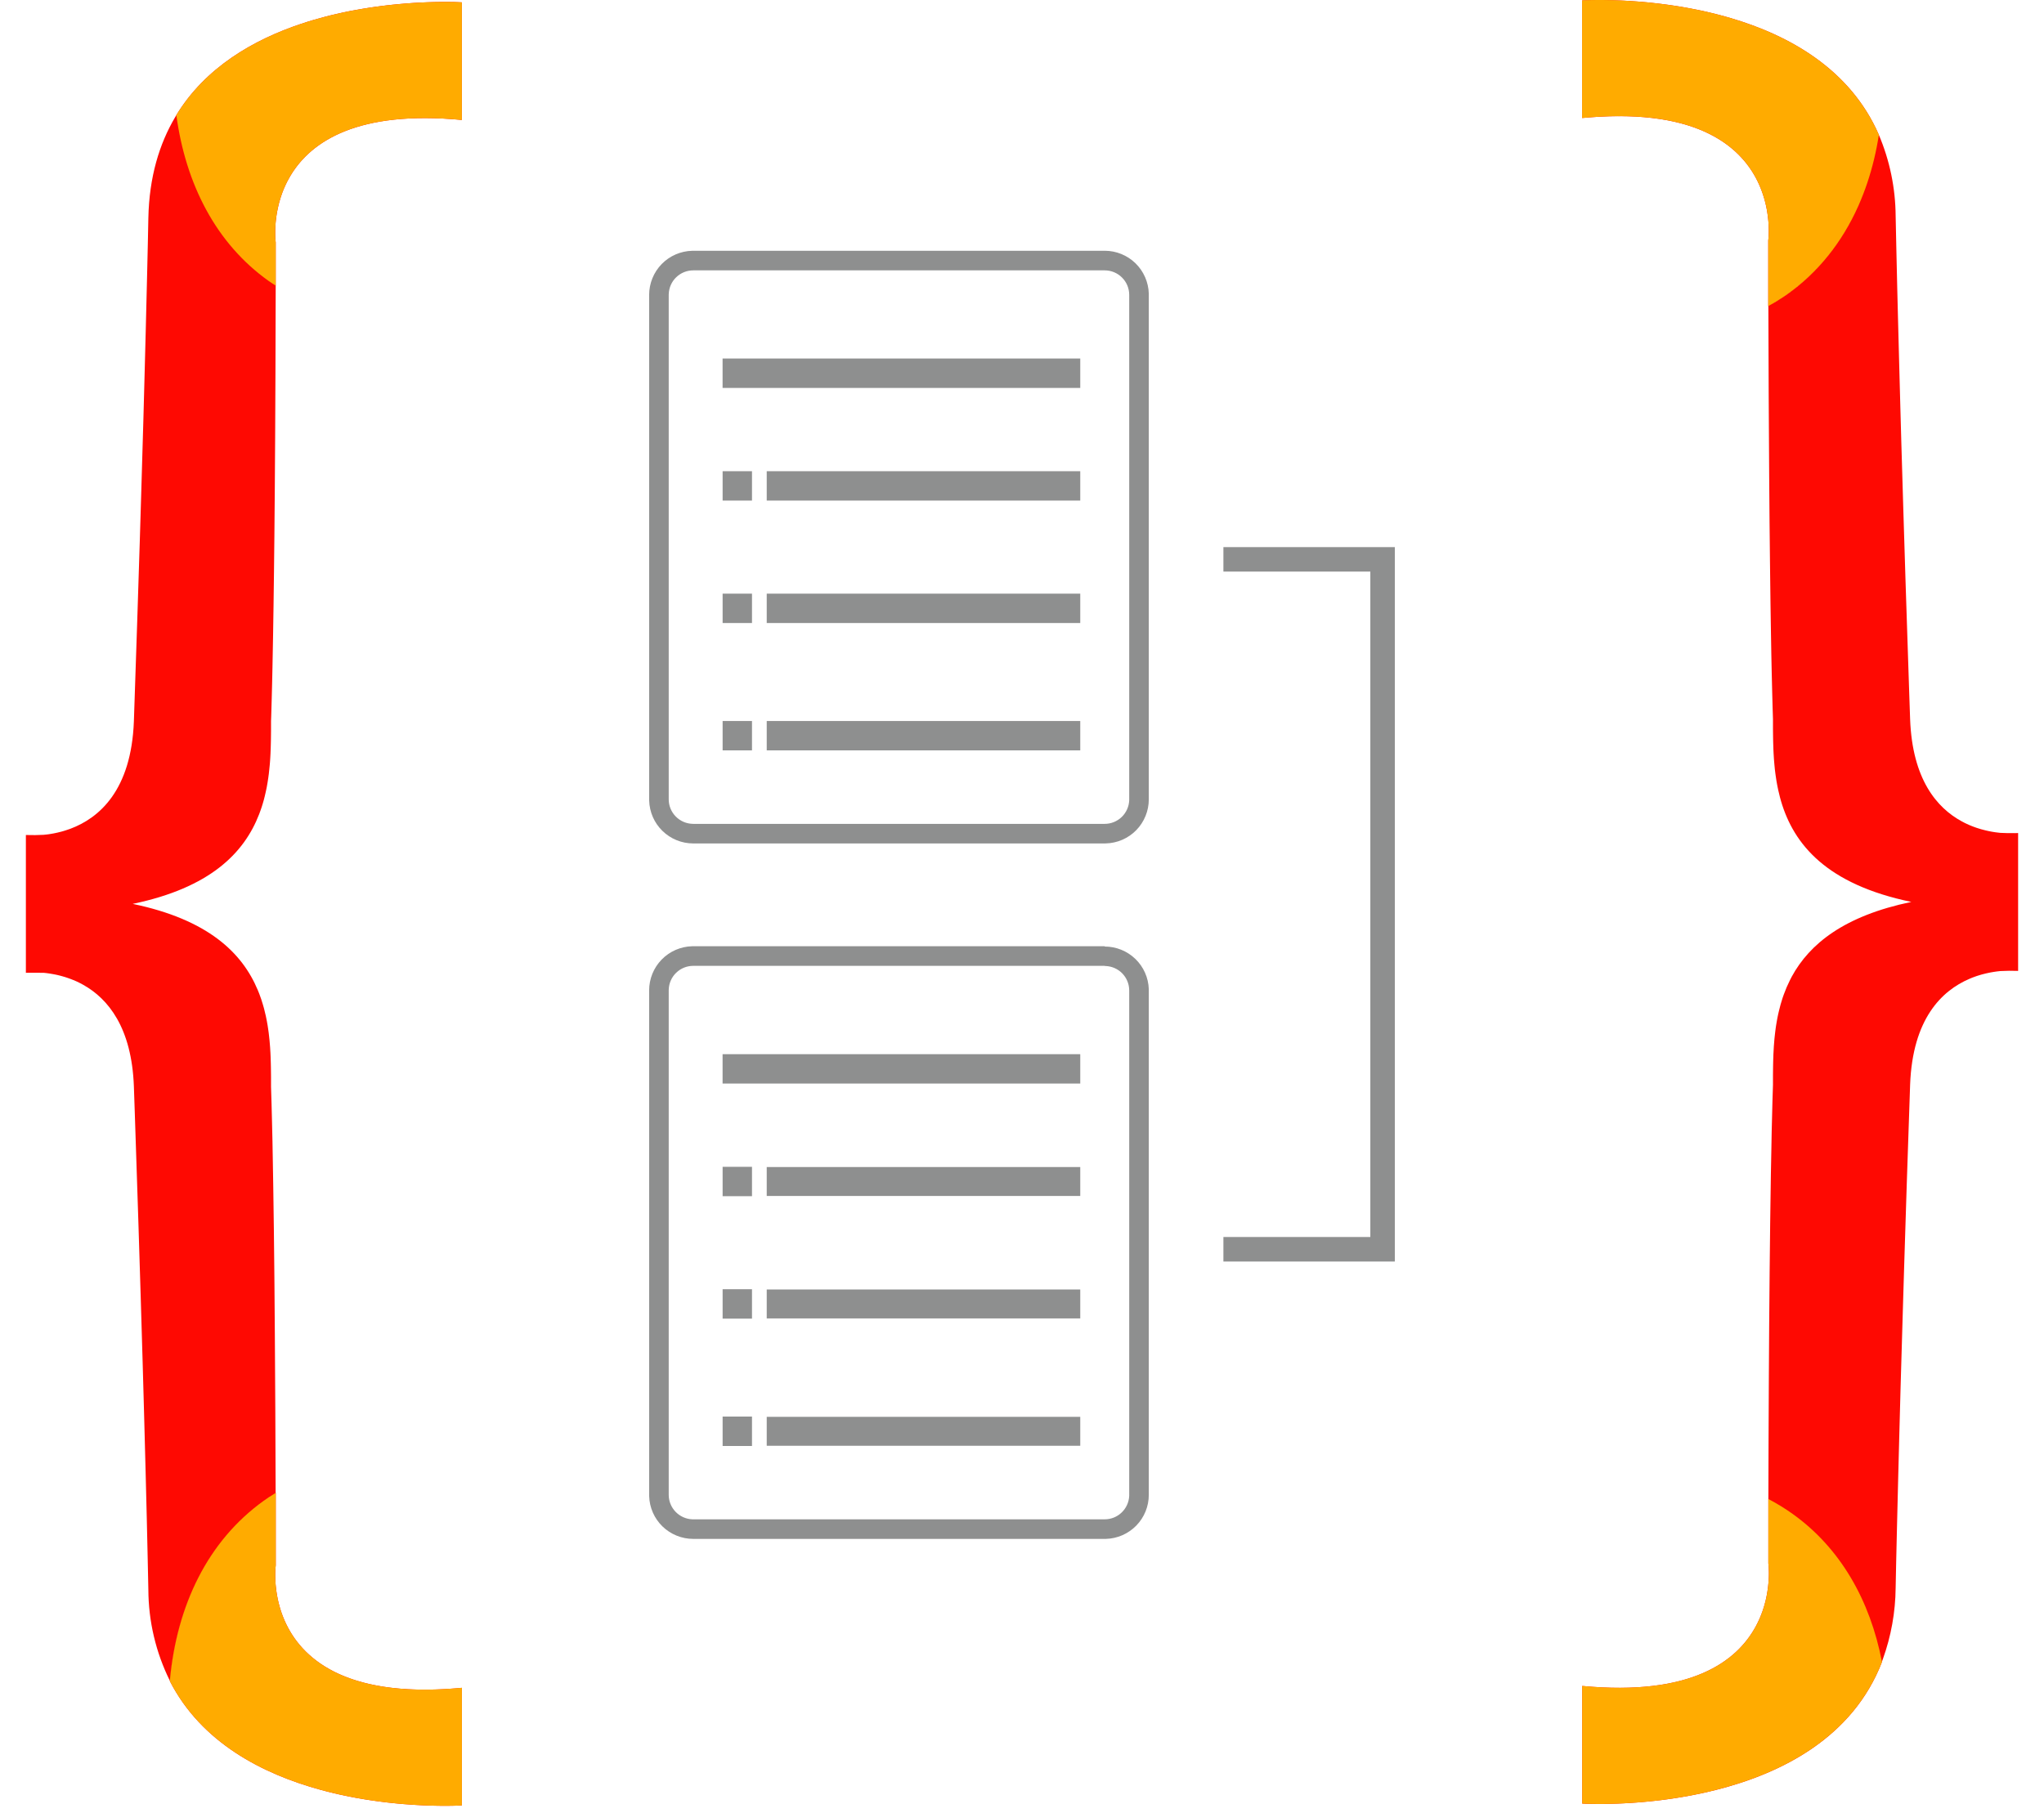 <svg width="62" height="55" viewBox="0 0 62 55" fill="none" xmlns="http://www.w3.org/2000/svg">
<g clip-path="url(#clip0_518_1328)">
<path d="M33.509 7.608C33.858 7.608 34.193 7.745 34.443 7.988C34.692 8.232 34.837 8.563 34.846 8.912L34.846 8.946V24.252C34.846 24.601 34.71 24.936 34.467 25.186C34.223 25.436 33.892 25.581 33.543 25.589L33.509 25.59H21.028C20.679 25.59 20.344 25.454 20.094 25.21C19.844 24.967 19.7 24.635 19.691 24.286L19.69 24.252V8.946C19.691 8.597 19.827 8.262 20.07 8.012C20.314 7.762 20.645 7.618 20.994 7.609L21.028 7.608H33.509ZM33.509 8.203H21.028C20.835 8.203 20.651 8.278 20.512 8.411C20.373 8.545 20.292 8.727 20.285 8.919L20.284 8.946V24.252C20.284 24.445 20.359 24.63 20.493 24.768C20.627 24.907 20.809 24.988 21.001 24.995L21.028 24.996H33.509C33.702 24.996 33.886 24.921 34.025 24.787C34.163 24.654 34.245 24.471 34.252 24.279L34.252 24.252V8.946C34.252 8.749 34.174 8.56 34.034 8.421C33.895 8.281 33.706 8.203 33.509 8.203M22.81 21.875V22.766H21.919V21.875H22.81ZM32.767 21.875V22.766H23.257V21.875H32.767ZM22.81 18.011V18.902H21.919V18.011H22.81ZM32.767 18.011V18.902H23.257V18.011H32.767ZM22.81 14.296V15.187H21.919V14.296H22.81ZM32.767 14.296V15.187H23.257V14.296H32.767ZM32.767 10.878V11.77H21.918V10.878L32.767 10.878ZM33.509 28.709V28.718C33.856 28.718 34.19 28.853 34.44 29.095C34.689 29.336 34.835 29.665 34.846 30.012L34.846 30.046V45.353C34.846 45.702 34.71 46.037 34.467 46.286C34.223 46.536 33.892 46.681 33.543 46.69L33.509 46.69H21.028C20.68 46.69 20.346 46.555 20.096 46.313C19.847 46.071 19.701 45.741 19.691 45.394L19.69 45.353V30.046C19.691 29.697 19.827 29.362 20.07 29.113C20.314 28.863 20.645 28.718 20.994 28.709L21.028 28.709L33.509 28.709ZM33.509 29.304H21.028C20.835 29.304 20.651 29.378 20.512 29.512C20.373 29.645 20.292 29.827 20.285 30.019L20.284 30.046V45.353C20.284 45.545 20.359 45.73 20.493 45.869C20.627 46.007 20.809 46.089 21.001 46.096L21.028 46.096H33.509C33.701 46.096 33.885 46.022 34.023 45.889C34.162 45.756 34.244 45.575 34.252 45.384L34.252 45.358V30.051C34.252 29.858 34.177 29.674 34.044 29.535C33.91 29.397 33.728 29.316 33.536 29.309L33.509 29.308V29.304ZM22.81 42.979V43.871H21.919V42.979H22.81ZM32.767 42.986V43.864H23.257V42.986H32.767ZM22.81 39.115V40.007H21.919V39.115H22.81ZM32.767 39.122V40H23.257V39.122H32.767ZM22.81 35.401V36.292H21.919V35.401H22.81ZM32.767 35.408V36.285H23.257V35.408L32.767 35.408ZM32.767 31.983V32.875H21.918V31.983H32.767ZM37.109 16.599V17.341H41.566V37.531H37.109V38.274H42.309V16.599H41.566H37.109Z" fill="#8E8F8F"/>
<path d="M5.349 3.492C6.228 2.051 7.676 1.21 9.138 0.722L9.338 0.657L9.537 0.597C9.636 0.568 9.736 0.541 9.835 0.515L10.033 0.464C10.066 0.456 10.098 0.448 10.131 0.441L10.327 0.396L10.424 0.375L10.617 0.335L10.808 0.3L10.996 0.267L11.182 0.237L11.364 0.21L11.544 0.186L11.719 0.164L11.89 0.145L12.058 0.128L12.299 0.107L12.529 0.09L12.747 0.078L12.984 0.068L13.2 0.062L13.332 0.06L13.454 0.059H13.565L13.711 0.061L13.793 0.062L13.943 0.068L14.009 0.071V3.639C10.854 3.338 9.445 4.291 8.825 5.307L8.769 5.403C8.691 5.54 8.625 5.683 8.569 5.83L8.536 5.924C8.53 5.939 8.525 5.955 8.52 5.97L8.492 6.062L8.466 6.153L8.444 6.241C8.44 6.256 8.437 6.271 8.434 6.285L8.416 6.371L8.408 6.414L8.393 6.496L8.381 6.577L8.371 6.654L8.36 6.765L8.353 6.869L8.349 6.95L8.348 7.025V7.094L8.349 7.155L8.351 7.209L8.355 7.276L8.363 7.353V8.664L8.355 11.34L8.346 13.269L8.335 14.891L8.323 16.262L8.311 17.341L8.297 18.392L8.283 19.288L8.265 20.237L8.254 20.732L8.242 21.199L8.227 21.72L8.221 21.883L8.221 22.184L8.219 22.368L8.217 22.493L8.212 22.681L8.205 22.863L8.199 22.974L8.192 23.086L8.183 23.198L8.166 23.366L8.154 23.478L8.139 23.59L8.122 23.703L8.113 23.759L8.093 23.872L8.082 23.928L8.058 24.04L8.032 24.152L8.004 24.264C7.994 24.301 7.983 24.338 7.972 24.375L7.938 24.485L7.9 24.595L7.86 24.704C7.403 25.885 6.368 26.937 4.025 27.424C6.305 27.897 7.346 28.904 7.821 30.044L7.865 30.153C7.907 30.263 7.944 30.373 7.976 30.484L8.008 30.596C8.028 30.67 8.046 30.745 8.062 30.82L8.085 30.932L8.096 30.989L8.116 31.101L8.133 31.214L8.149 31.327L8.162 31.44L8.174 31.552L8.184 31.665L8.193 31.777L8.203 31.944L8.208 32.055L8.214 32.241L8.217 32.364L8.219 32.486L8.221 32.667L8.221 32.967L8.237 33.489L8.251 34.041L8.265 34.633L8.276 35.259L8.289 36.027L8.307 37.296L8.319 38.371L8.325 38.976L8.337 40.521L8.351 42.814L8.361 45.295L8.364 45.293V47.493L8.361 47.525L8.356 47.571L8.354 47.613L8.35 47.691L8.349 47.753V47.821L8.351 47.897L8.354 47.978L8.361 48.08L8.368 48.152L8.382 48.266L8.394 48.346L8.408 48.427L8.424 48.511L8.433 48.553L8.453 48.64L8.465 48.684L8.489 48.773L8.517 48.864C8.522 48.879 8.527 48.894 8.532 48.909L8.565 49.002C8.576 49.032 8.588 49.063 8.601 49.095L8.641 49.188C9.137 50.3 10.444 51.5 13.825 51.225L14.01 51.208V54.776L13.915 54.781L13.74 54.786L13.595 54.788H13.424L13.295 54.787L13.156 54.784L13.007 54.78L12.813 54.772L12.676 54.765L12.534 54.757L12.386 54.746L12.233 54.735L12.076 54.721L11.915 54.705L11.749 54.687L11.579 54.666L11.406 54.643L11.318 54.631L11.14 54.604L11.05 54.59L10.867 54.558L10.775 54.542L10.59 54.506L10.496 54.487L10.307 54.447L10.117 54.403C10.053 54.388 9.989 54.372 9.926 54.356L9.733 54.305C7.965 53.823 6.107 52.87 5.152 51.003C5.359 48.709 6.303 46.752 7.998 45.534C8.078 45.478 8.159 45.423 8.24 45.371L8.333 45.312C8.218 45.383 8.105 45.458 7.995 45.537C6.303 46.752 5.359 48.709 5.152 50.994C4.727 50.135 4.504 49.191 4.5 48.232L4.479 47.248L4.452 46.056L4.417 44.66L4.37 42.882L4.327 41.339L4.267 39.319L4.2 37.155L4.088 33.75L4.061 32.961C3.995 31.173 3.277 30.303 2.531 29.883L2.442 29.835L2.399 29.813L2.311 29.771C2.281 29.758 2.252 29.746 2.223 29.734L2.136 29.7C2.107 29.689 2.078 29.678 2.049 29.669L1.964 29.641C1.936 29.633 1.908 29.625 1.88 29.617L1.813 29.599L1.748 29.583L1.683 29.569L1.62 29.557L1.527 29.541L1.468 29.532L1.41 29.524L1.326 29.515L1.253 29.515L1.102 29.513C1.024 29.512 0.945 29.512 0.867 29.513L0.785 29.515V25.334C0.981 25.341 1.156 25.337 1.326 25.328L1.41 25.319L1.468 25.312L1.527 25.303L1.62 25.287L1.683 25.274L1.748 25.26L1.813 25.244L1.88 25.227L1.964 25.202L2.049 25.174L2.136 25.144C3.004 24.819 3.983 23.985 4.061 21.883L4.162 18.859L4.241 16.389L4.283 14.987L4.349 12.738L4.391 11.174L4.422 9.983L4.461 8.388L4.484 7.396L4.5 6.61C4.526 5.371 4.832 4.365 5.316 3.549L5.349 3.495L5.349 3.492ZM47.99 3.58V0.012L48.086 0.008L48.219 0.004L48.305 0.002L48.458 0H48.574L48.702 0.002L48.898 0.006L49.149 0.015L49.283 0.021L49.423 0.029L49.643 0.044L49.795 0.056L49.953 0.07L50.114 0.087L50.28 0.105L50.449 0.126L50.622 0.149L50.798 0.175L50.977 0.203L51.068 0.219L51.251 0.252L51.436 0.288L51.623 0.326L51.812 0.369L52.001 0.414C52.097 0.438 52.193 0.463 52.288 0.489L52.48 0.544C54.277 1.071 56.123 2.1 56.991 4.091C57.321 4.869 57.494 5.705 57.5 6.551L57.521 7.534L57.548 8.727L57.568 9.525L57.599 10.719L57.641 12.292L57.673 13.445L57.733 15.465L57.8 17.629L57.912 21.033L57.939 21.823C58.007 23.64 58.747 24.509 59.507 24.921L59.595 24.967L59.639 24.988L59.726 25.028L59.813 25.064C59.828 25.07 59.842 25.075 59.857 25.081L59.943 25.112L59.986 25.126L60.07 25.152L60.112 25.164L60.236 25.196L60.317 25.214L60.396 25.23L60.473 25.243L60.532 25.252L60.59 25.259L60.674 25.269C60.82 25.276 60.972 25.28 61.133 25.277L61.215 25.274V29.457C61.034 29.45 60.854 29.452 60.674 29.462L60.619 29.468L60.561 29.475L60.473 29.488L60.38 29.504L60.317 29.517L60.252 29.531L60.187 29.547L60.12 29.564L60.078 29.576L59.993 29.602L59.95 29.616L59.864 29.647L59.821 29.663L59.733 29.7C58.901 30.058 58.013 30.91 57.939 32.908L57.837 35.93L57.759 38.401L57.717 39.803L57.651 42.051L57.609 43.615L57.578 44.807L57.539 46.402L57.516 47.393L57.5 48.179C57.493 48.914 57.362 49.643 57.113 50.335L57.084 50.416L57.085 50.424C56.196 52.722 54.043 53.802 52.056 54.305L51.861 54.352L51.764 54.375L51.572 54.417L51.476 54.437L51.286 54.474L51.192 54.492L51.006 54.524L50.913 54.539L50.731 54.568L50.552 54.593L50.377 54.616L50.205 54.636L50.038 54.654L49.874 54.669L49.638 54.689L49.487 54.699L49.271 54.712L49.068 54.721L48.821 54.728L48.679 54.731L48.55 54.732H48.432L48.327 54.731L48.235 54.729L48.124 54.726L48.027 54.722L47.993 54.72V51.152C51.297 51.467 52.685 50.407 53.26 49.34L53.309 49.245C53.325 49.213 53.34 49.181 53.354 49.15L53.396 49.055C53.409 49.023 53.421 48.992 53.433 48.96L53.467 48.867L53.497 48.774L53.511 48.729L53.536 48.638L53.559 48.549L53.578 48.462L53.595 48.377L53.609 48.294L53.621 48.214L53.631 48.136L53.642 48.025L53.647 47.956L53.653 47.841L53.655 47.766V47.697L53.653 47.635L53.651 47.581L53.649 47.535L53.643 47.468L53.639 47.437V45.48L53.645 43.659L53.654 41.779L53.664 40.195L53.678 38.578L53.694 37.126L53.706 36.282L53.716 35.603L53.731 34.824L53.74 34.33L53.752 33.861L53.763 33.418L53.779 32.907L53.779 32.607L53.781 32.425L53.783 32.301L53.786 32.177L53.792 31.989L53.799 31.863L53.805 31.751L53.814 31.638L53.823 31.525L53.835 31.412L53.848 31.299L53.863 31.185L53.871 31.128L53.89 31.015L53.91 30.901L53.933 30.788L53.959 30.675C53.99 30.543 54.026 30.412 54.069 30.282L54.108 30.171C54.161 30.024 54.223 29.879 54.295 29.736L54.35 29.629C54.89 28.638 55.938 27.788 57.975 27.364C55.406 26.831 54.41 25.621 54.023 24.305L53.992 24.193C53.972 24.119 53.954 24.044 53.938 23.969L53.915 23.857L53.904 23.801L53.884 23.688L53.867 23.575L53.851 23.462L53.837 23.349L53.826 23.237L53.816 23.125L53.807 23.012L53.797 22.845L53.792 22.734L53.786 22.548L53.783 22.425L53.781 22.304L53.779 22.123L53.779 21.823L53.768 21.474L53.756 21.031L53.742 20.46L53.729 19.853L53.718 19.213L53.704 18.319L53.688 17.034L53.675 15.832L53.664 14.441L53.649 11.966L53.639 9.285C53.843 9.173 54.039 9.05 54.229 8.917C55.174 8.24 55.886 7.327 56.366 6.253L56.399 6.178C55.918 7.285 55.195 8.224 54.225 8.918C54.067 9.029 53.904 9.133 53.737 9.229L53.636 9.286V7.295L53.639 7.264L53.644 7.217L53.646 7.175L53.65 7.097L53.651 7.036V6.967L53.649 6.892L53.646 6.81L53.642 6.743L53.632 6.636L53.618 6.522L53.606 6.443L53.593 6.361L53.576 6.278L53.567 6.235L53.547 6.148L53.535 6.104L53.511 6.015L53.483 5.925C53.478 5.91 53.473 5.894 53.468 5.879L53.435 5.787C53.423 5.756 53.411 5.725 53.399 5.694L53.359 5.6C52.863 4.489 51.556 3.289 48.175 3.564L47.99 3.58Z" fill="#FE0902"/>
<path d="M8.143 8.52C8.179 8.545 8.215 8.57 8.252 8.594L8.363 8.665V7.354L8.359 7.323L8.355 7.276L8.352 7.234L8.349 7.155L8.348 7.094V7.025L8.349 6.95L8.353 6.869L8.357 6.8L8.363 6.729L8.371 6.654L8.381 6.577L8.393 6.496L8.407 6.414L8.424 6.329L8.434 6.285L8.454 6.197L8.478 6.108L8.492 6.062L8.52 5.97L8.536 5.924L8.569 5.83C8.623 5.69 8.688 5.546 8.769 5.403L8.825 5.307C9.445 4.291 10.853 3.338 14.009 3.639V0.071L13.943 0.068L13.83 0.063L13.754 0.061L13.565 0.059H13.454L13.332 0.06L13.13 0.063L12.946 0.069L12.747 0.078L12.529 0.091L12.299 0.107L12.139 0.121L11.89 0.145L11.719 0.164L11.544 0.186L11.364 0.21L11.182 0.237L10.996 0.267L10.808 0.3L10.617 0.335L10.424 0.375L10.327 0.396L10.131 0.441C10.098 0.448 10.066 0.456 10.033 0.464L9.835 0.515C9.736 0.541 9.636 0.568 9.537 0.597L9.338 0.657L9.138 0.722C7.675 1.21 6.228 2.051 5.349 3.492C5.633 5.597 6.561 7.392 8.143 8.52ZM14.01 54.776V51.208C10.559 51.537 9.198 50.366 8.671 49.253L8.628 49.158C8.608 49.111 8.588 49.064 8.57 49.017L8.537 48.923L8.521 48.877L8.493 48.785L8.467 48.694L8.445 48.605L8.425 48.518L8.409 48.433L8.394 48.351L8.382 48.27L8.373 48.193L8.361 48.082L8.354 47.978L8.351 47.897L8.349 47.821V47.753L8.35 47.692L8.352 47.637L8.355 47.591L8.361 47.525L8.364 47.491V45.293C8.24 45.369 8.118 45.45 7.998 45.534C6.303 46.752 5.359 48.709 5.152 51.004C6.107 52.87 7.965 53.823 9.733 54.305L9.926 54.356C9.989 54.372 10.053 54.388 10.117 54.403L10.307 54.447L10.496 54.487L10.682 54.524L10.775 54.542L10.959 54.574L11.05 54.589L11.229 54.618L11.318 54.631L11.493 54.655L11.579 54.666L11.749 54.687L11.915 54.705L12.076 54.721L12.233 54.735L12.386 54.746L12.534 54.757L12.676 54.765L12.879 54.775L13.007 54.78L13.156 54.784L13.295 54.787L13.424 54.788L13.595 54.788L13.74 54.786L13.855 54.783L14.01 54.776ZM56.991 4.091C56.068 1.973 54.038 0.944 52.138 0.449L51.949 0.401L51.761 0.357L51.667 0.336L51.481 0.296L51.388 0.278L51.205 0.243L51.024 0.211L50.846 0.182L50.67 0.156L50.498 0.132L50.329 0.111L50.163 0.092L50.001 0.075L49.844 0.06L49.616 0.042L49.399 0.027L49.194 0.016L49.002 0.008L48.882 0.005L48.737 0.002L48.602 0H48.48L48.37 0.001L48.273 0.002L48.152 0.005L48.063 0.008L47.99 0.012V3.58C51.441 3.251 52.802 4.422 53.329 5.535L53.372 5.63C53.392 5.677 53.412 5.724 53.43 5.772L53.463 5.865C53.468 5.881 53.474 5.896 53.479 5.912L53.507 6.003L53.533 6.094L53.555 6.183L53.575 6.27L53.591 6.355L53.606 6.438L53.617 6.518L53.627 6.596L53.639 6.707L53.646 6.81L53.649 6.892L53.651 6.967V7.035L53.65 7.097L53.648 7.151L53.644 7.217L53.636 7.295V9.286C53.839 9.174 54.035 9.051 54.225 8.918C55.759 7.82 56.678 6.106 56.991 4.091ZM54.377 45.933C54.142 45.765 53.895 45.614 53.639 45.48V47.437L53.643 47.468L53.647 47.515L53.65 47.557L53.653 47.635L53.654 47.697V47.765L53.653 47.84L53.647 47.955L53.642 48.025L53.631 48.136L53.621 48.214L53.609 48.294L53.595 48.377L53.578 48.462L53.559 48.549L53.536 48.638L53.511 48.728L53.497 48.774L53.467 48.867L53.433 48.96C53.421 48.991 53.409 49.023 53.396 49.055L53.355 49.149C53.34 49.181 53.325 49.213 53.309 49.245L53.26 49.34C52.685 50.407 51.297 51.466 47.993 51.152V54.72L48.046 54.722L48.198 54.728L48.385 54.731L48.498 54.732L48.692 54.731L48.835 54.728L48.99 54.724L49.181 54.716L49.386 54.705L49.529 54.696L49.753 54.68L49.908 54.666L50.068 54.65L50.231 54.633L50.399 54.613L50.57 54.59L50.744 54.565L50.921 54.538C50.951 54.533 50.981 54.528 51.011 54.523L51.192 54.492L51.376 54.457L51.468 54.438L51.654 54.399L51.748 54.379L51.937 54.334C53.957 53.844 56.178 52.767 57.085 50.423C56.726 48.551 55.822 46.967 54.377 45.933Z" fill="#FFAB00"/>
</g>
<defs>
<clipPath id="clip0_518_1328">
<rect width="60.43" height="55" fill="white" transform="translate(0.785)"/>
</clipPath>
</defs>
</svg>
